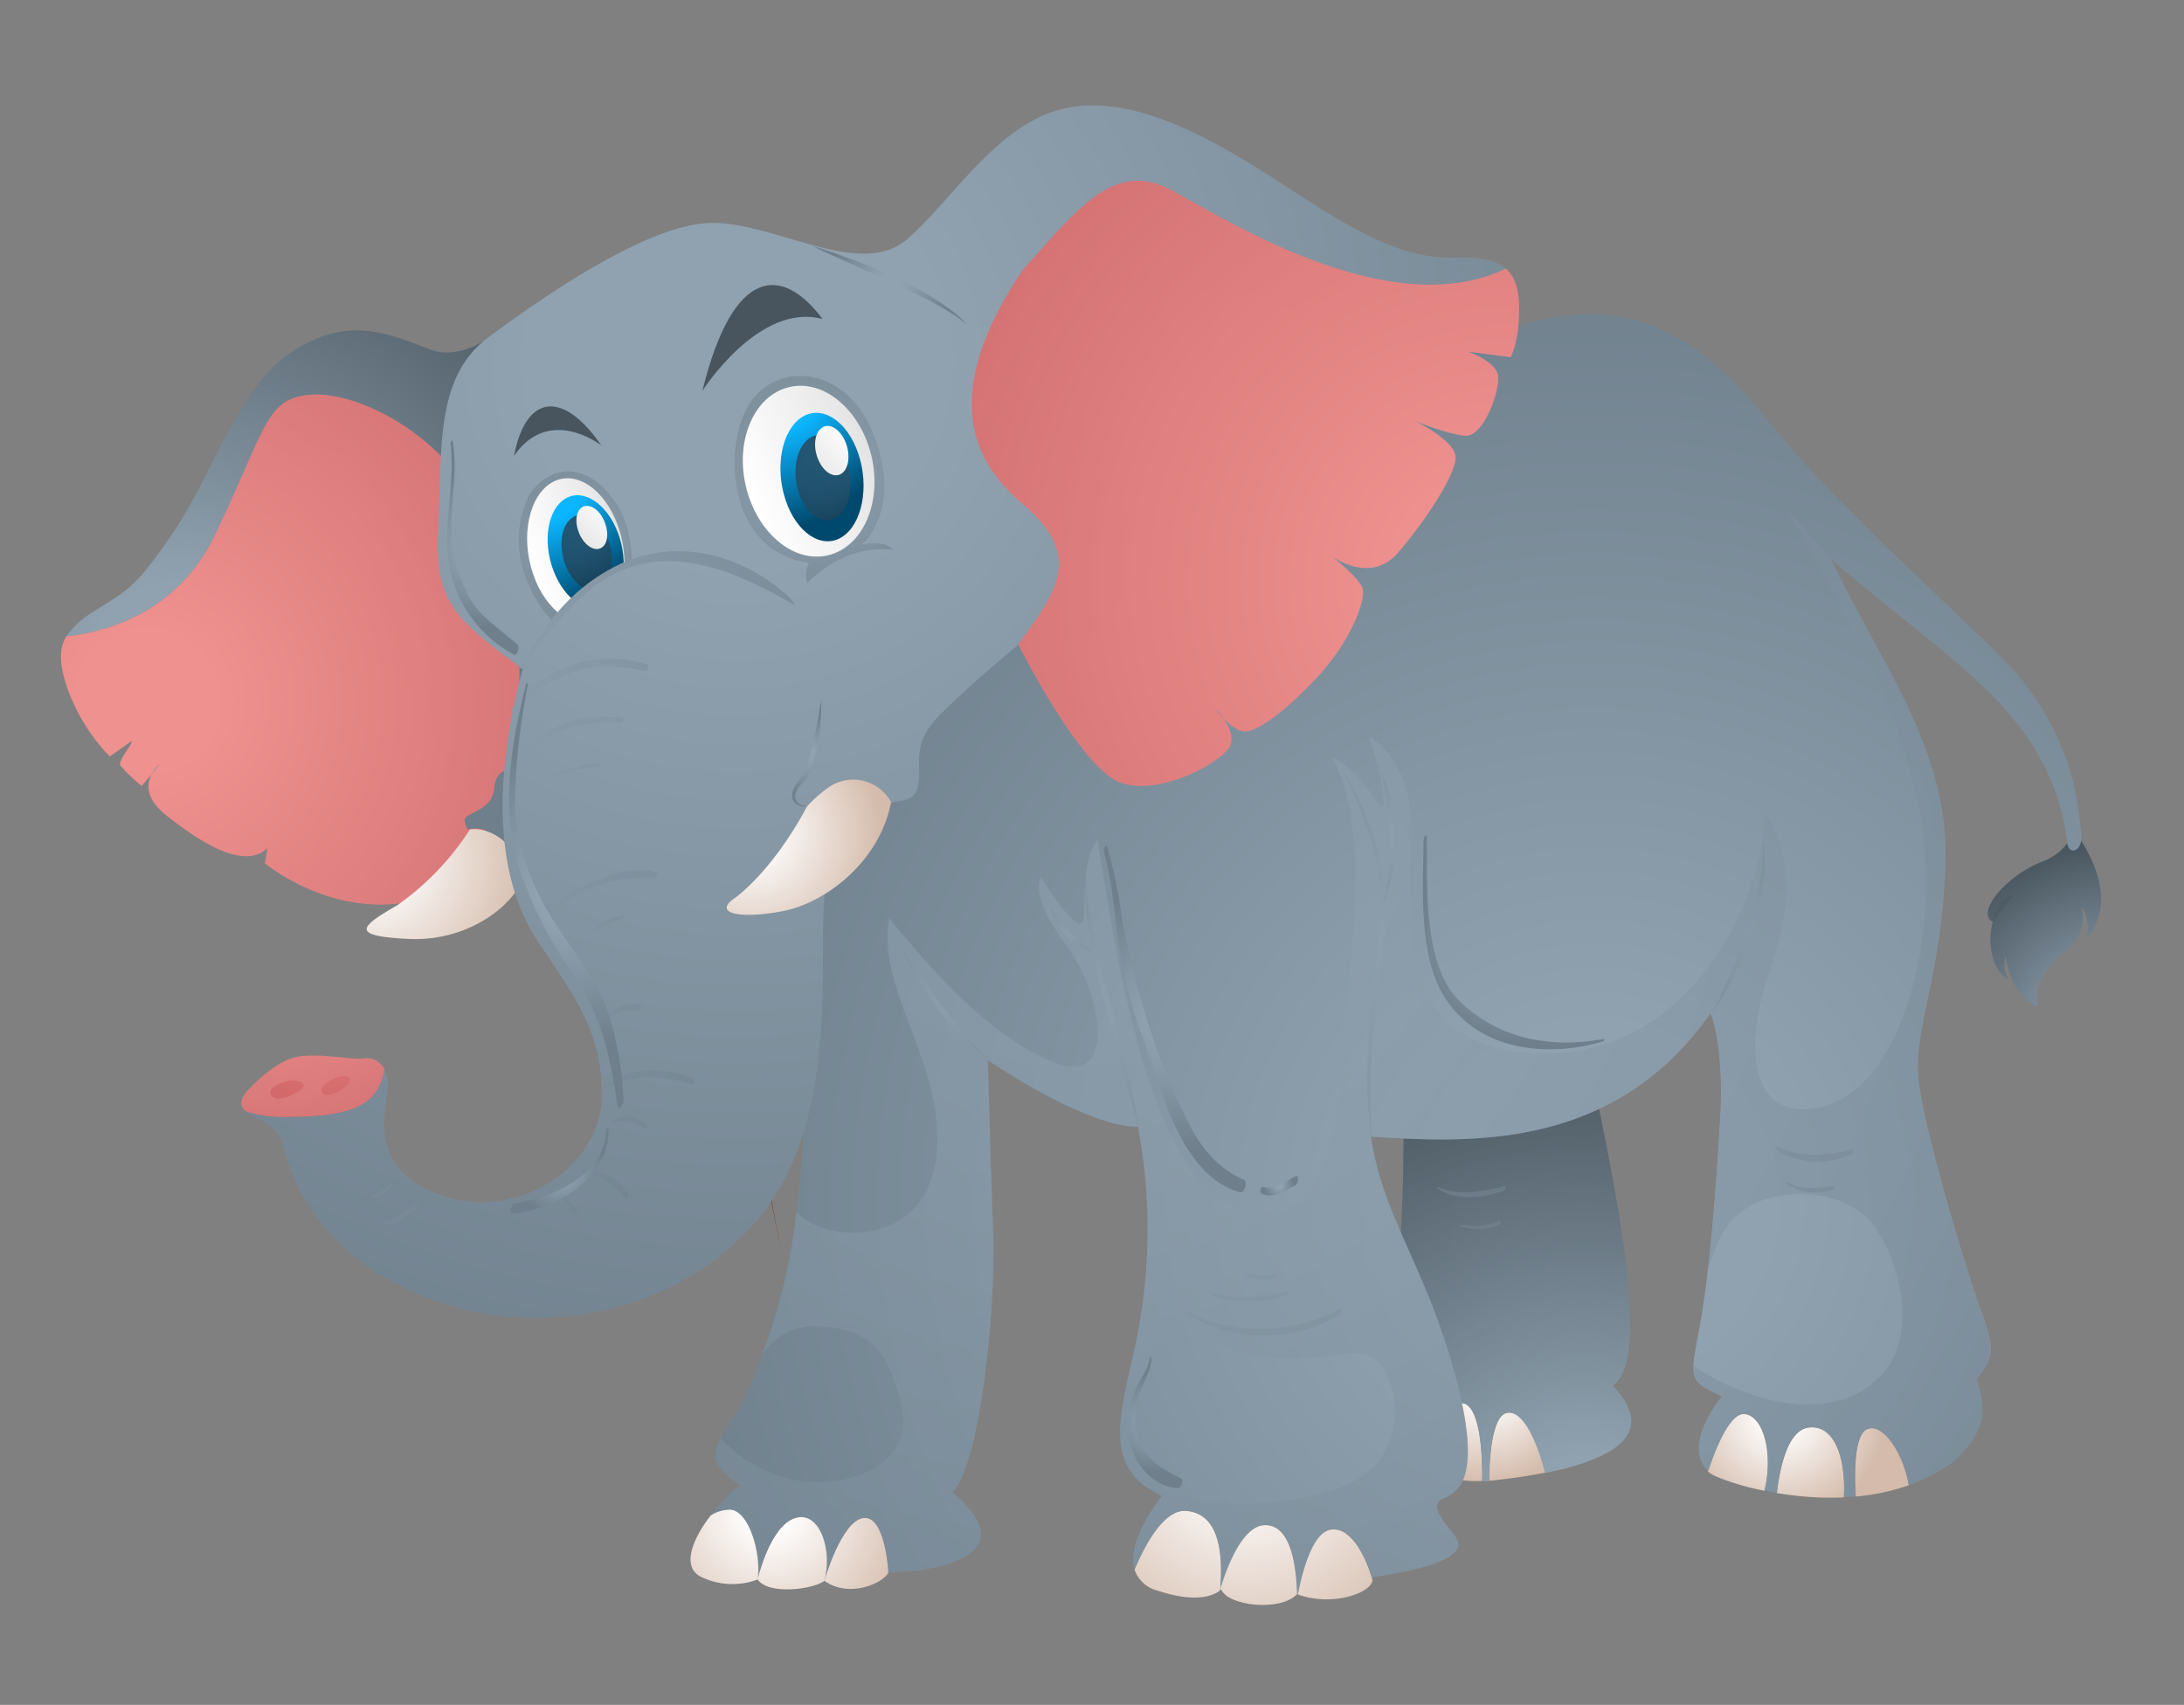 <svg xmlns="http://www.w3.org/2000/svg" xmlns:xlink="http://www.w3.org/1999/xlink" viewBox="0 0 331.41 258.75"><rect x="0" y="0" width="331.41" height="258.75" fill="#808080" stroke="none"/><defs><style>.cls-1{fill:none;}.cls-2{isolation:isolate;}.cls-3,.cls-4,.cls-84,.cls-87,.cls-88,.cls-89,.cls-90,.cls-91{mix-blend-mode:screen;}.cls-3{fill:url(#linear-gradient);}.cls-4{fill:url(#linear-gradient-2);}.cls-5{fill:url(#radial-gradient);}.cls-6{fill:url(#radial-gradient-2);}.cls-7{fill:url(#radial-gradient-3);}.cls-16,.cls-27,.cls-28,.cls-35,.cls-46,.cls-61,.cls-62,.cls-8,.cls-9{opacity:0.5;}.cls-16,.cls-27,.cls-28,.cls-31,.cls-35,.cls-37,.cls-46,.cls-61,.cls-62,.cls-66,.cls-8,.cls-9{mix-blend-mode:multiply;}.cls-8{fill:url(#radial-gradient-4);}.cls-10{fill:url(#radial-gradient-5);}.cls-11{fill:url(#radial-gradient-6);}.cls-12{fill:url(#radial-gradient-7);}.cls-13{fill:#90a2b0;}.cls-14{fill:url(#radial-gradient-8);}.cls-15{fill:url(#radial-gradient-9);}.cls-16{fill:url(#radial-gradient-10);}.cls-17{fill:url(#radial-gradient-11);}.cls-18{fill:url(#radial-gradient-12);}.cls-19{fill:url(#radial-gradient-13);}.cls-20{fill:url(#radial-gradient-14);}.cls-21{fill:url(#radial-gradient-15);}.cls-22{fill:url(#radial-gradient-16);}.cls-23{fill:url(#radial-gradient-18);}.cls-24{fill:url(#radial-gradient-19);}.cls-25{fill:url(#radial-gradient-20);}.cls-26{fill:url(#radial-gradient-21);}.cls-27{fill:url(#radial-gradient-22);}.cls-28{fill:url(#radial-gradient-23);}.cls-29{fill:url(#linear-gradient-3);}.cls-30{fill:url(#radial-gradient-24);}.cls-31{fill:url(#radial-gradient-25);}.cls-32{fill:url(#linear-gradient-4);}.cls-33{fill:#48555e;}.cls-34{fill:url(#radial-gradient-27);}.cls-35{fill:url(#radial-gradient-28);}.cls-36{fill:url(#radial-gradient-29);}.cls-38{fill:url(#radial-gradient-30);}.cls-39{fill:url(#radial-gradient-31);}.cls-40{fill:url(#radial-gradient-32);}.cls-41{fill:url(#radial-gradient-33);}.cls-42{fill:url(#radial-gradient-34);}.cls-43{fill:url(#radial-gradient-35);}.cls-44{fill:url(#radial-gradient-36);}.cls-45{fill:url(#radial-gradient-37);}.cls-46{fill:url(#radial-gradient-38);}.cls-47{fill:url(#radial-gradient-39);}.cls-48{fill:url(#radial-gradient-40);}.cls-49{fill:url(#radial-gradient-41);}.cls-50{fill:url(#radial-gradient-42);}.cls-51{fill:url(#radial-gradient-43);}.cls-52{fill:url(#radial-gradient-44);}.cls-53{fill:url(#radial-gradient-45);}.cls-54{fill:url(#radial-gradient-46);}.cls-55{fill:url(#radial-gradient-47);}.cls-56{fill:url(#radial-gradient-48);}.cls-57{fill:url(#radial-gradient-49);}.cls-58{fill:url(#radial-gradient-50);}.cls-59{fill:url(#radial-gradient-51);}.cls-60{fill:url(#radial-gradient-52);}.cls-61{fill:url(#radial-gradient-53);}.cls-62{fill:url(#radial-gradient-54);}.cls-63{clip-path:url(#clip-path);}.cls-64{fill:url(#linear-gradient-5);}.cls-65{fill:url(#radial-gradient-55);}.cls-66{fill:url(#radial-gradient-56);}.cls-67{fill:url(#linear-gradient-6);}.cls-68{fill:url(#radial-gradient-57);}.cls-69{fill:url(#radial-gradient-58);}.cls-70{fill:url(#radial-gradient-59);}.cls-71{fill:url(#radial-gradient-60);}.cls-72{fill:url(#radial-gradient-61);}.cls-73{fill:url(#radial-gradient-62);}.cls-74{fill:url(#radial-gradient-63);}.cls-75{fill:url(#radial-gradient-64);}.cls-76{fill:url(#radial-gradient-65);}.cls-77{fill:url(#radial-gradient-66);}.cls-78{fill:url(#radial-gradient-67);}.cls-79{fill:url(#radial-gradient-68);}.cls-80{fill:url(#radial-gradient-69);}.cls-81{fill:url(#radial-gradient-70);}.cls-82{fill:url(#radial-gradient-71);}.cls-83{fill:url(#radial-gradient-72);}.cls-85{fill:url(#radial-gradient-73);}.cls-86{fill:url(#radial-gradient-74);}.cls-87{fill:url(#radial-gradient-75);}.cls-88{fill:url(#radial-gradient-76);}.cls-89{fill:url(#radial-gradient-77);}.cls-90{fill:url(#radial-gradient-78);}.cls-91{fill:url(#radial-gradient-79);}</style><linearGradient id="linear-gradient" x1="3013.11" y1="35.07" x2="3076.53" y2="172.1" gradientTransform="matrix(-1, 0, 0, 1, 3172.2, 0)" gradientUnits="userSpaceOnUse"><stop offset="0" stop-color="#d1e096"/><stop offset="0.02" stop-color="#cbce87"/><stop offset="0.09" stop-color="#bfa467"/><stop offset="0.15" stop-color="#b4824c"/><stop offset="0.21" stop-color="#ac6838"/><stop offset="0.28" stop-color="#a75529"/><stop offset="0.35" stop-color="#a34a20"/><stop offset="0.42" stop-color="#a2461d"/><stop offset="0.51" stop-color="#92401a"/><stop offset="0.64" stop-color="#833a17"/><stop offset="0.79" stop-color="#7a3615"/><stop offset="1" stop-color="#773514"/></linearGradient><linearGradient id="linear-gradient-2" x1="3053.19" y1="191.82" x2="3053.32" y2="192.11" xlink:href="#linear-gradient"/><radialGradient id="radial-gradient" cx="225.53" cy="210.35" r="17.06" gradientUnits="userSpaceOnUse"><stop offset="0.11" stop-color="#fff"/><stop offset="0.88" stop-color="#d4bbab"/></radialGradient><radialGradient id="radial-gradient-2" cx="225.53" cy="210.36" r="17.06" xlink:href="#radial-gradient"/><radialGradient id="radial-gradient-3" cx="240.35" cy="234.93" r="76.02" gradientUnits="userSpaceOnUse"><stop offset="0.18" stop-color="#90a2b0"/><stop offset="1" stop-color="#4a5760"/></radialGradient><radialGradient id="radial-gradient-4" cx="240.35" cy="234.93" r="76.02" xlink:href="#radial-gradient-3"/><radialGradient id="radial-gradient-5" cx="168.88" cy="93.5" r="136.74" gradientUnits="userSpaceOnUse"><stop offset="0.18" stop-color="#90a2b0"/><stop offset="1" stop-color="#6f7f8c"/></radialGradient><radialGradient id="radial-gradient-6" cx="168.9" cy="93.56" r="136.66" xlink:href="#radial-gradient-5"/><radialGradient id="radial-gradient-7" cx="320.85" cy="157.5" r="29.32" xlink:href="#radial-gradient-3"/><radialGradient id="radial-gradient-8" cx="27.15" cy="102.84" r="80.19" xlink:href="#radial-gradient-3"/><radialGradient id="radial-gradient-9" cx="22.39" cy="106.4" r="86.35" gradientUnits="userSpaceOnUse"><stop offset="0.12" stop-color="#ee918f"/><stop offset="0.86" stop-color="#d16e70"/></radialGradient><radialGradient id="radial-gradient-10" cx="22.39" cy="106.4" r="86.36" xlink:href="#radial-gradient-9"/><radialGradient id="radial-gradient-11" cx="50.42" cy="121.3" r="15.31" xlink:href="#radial-gradient-5"/><radialGradient id="radial-gradient-12" cx="56.13" cy="130.41" r="28.09" xlink:href="#radial-gradient"/><radialGradient id="radial-gradient-13" cx="270.09" cy="214.81" r="18.28" xlink:href="#radial-gradient"/><radialGradient id="radial-gradient-14" cx="270.09" cy="214.81" r="18.29" xlink:href="#radial-gradient"/><radialGradient id="radial-gradient-15" cx="270.09" cy="214.81" r="18.28" xlink:href="#radial-gradient"/><radialGradient id="radial-gradient-16" cx="241.85" cy="182.52" r="147.08" xlink:href="#radial-gradient-5"/><radialGradient id="radial-gradient-18" cx="241.85" cy="182.52" r="147.06" xlink:href="#radial-gradient-5"/><radialGradient id="radial-gradient-19" cx="42.66" cy="138.49" r="46.69" xlink:href="#radial-gradient-9"/><radialGradient id="radial-gradient-20" cx="111.86" cy="54.62" r="170.84" xlink:href="#radial-gradient-5"/><radialGradient id="radial-gradient-21" cx="133.53" cy="108.02" r="94.97" gradientUnits="userSpaceOnUse"><stop offset="0.26" stop-color="#0bb6ff"/><stop offset="1" stop-color="#00496e"/></radialGradient><radialGradient id="radial-gradient-22" cx="123.46" cy="72.81" r="13.98" xlink:href="#radial-gradient-5"/><radialGradient id="radial-gradient-23" cx="87.29" cy="82.94" r="10.09" xlink:href="#radial-gradient-5"/><linearGradient id="linear-gradient-3" x1="23.02" y1="-102.62" x2="39.49" y2="-102.62" gradientTransform="matrix(1.12, -0.43, 0.43, 1.13, 131.95, 200.45)" gradientUnits="userSpaceOnUse"><stop offset="0" stop-color="#fff"/><stop offset="0.78" stop-color="#eaeaea"/><stop offset="1" stop-color="#e3e3e3"/></linearGradient><radialGradient id="radial-gradient-24" cx="-129.43" cy="-292.87" r="21.9" gradientTransform="matrix(0.87, -0.53, 0.26, 0.84, 309.02, 236.83)" xlink:href="#radial-gradient-21"/><radialGradient id="radial-gradient-25" cx="86.85" cy="-190.02" r="17.67" gradientTransform="matrix(0.81, -0.68, 0.42, 0.72, 135.76, 262.16)" gradientUnits="userSpaceOnUse"><stop offset="0.27" stop-color="#225673"/><stop offset="0.47" stop-color="#20526f"/><stop offset="0.69" stop-color="#1a4862"/><stop offset="0.92" stop-color="#11364c"/><stop offset="1" stop-color="#0c2e42"/></radialGradient><linearGradient id="linear-gradient-4" x1="-160.05" y1="-256.48" x2="-169.42" y2="-255.74" gradientTransform="matrix(0.8, -0.61, 0.61, 0.8, 412.84, 172.06)" xlink:href="#linear-gradient-3"/><radialGradient id="radial-gradient-27" cx="227.54" cy="88.14" r="114.34" xlink:href="#radial-gradient-9"/><radialGradient id="radial-gradient-28" cx="227.54" cy="88.14" r="114.34" xlink:href="#radial-gradient-9"/><radialGradient id="radial-gradient-29" cx="113.73" cy="126.51" r="23.01" xlink:href="#radial-gradient"/><radialGradient id="radial-gradient-30" cx="122.5" cy="114.5" r="6.17" xlink:href="#radial-gradient-5"/><radialGradient id="radial-gradient-31" cx="135.08" cy="43.27" r="9.55" xlink:href="#radial-gradient-5"/><radialGradient id="radial-gradient-32" cx="168.8" cy="152.03" r="14.24" xlink:href="#radial-gradient-5"/><radialGradient id="radial-gradient-33" cx="162.56" cy="141.19" r="3.59" xlink:href="#radial-gradient-5"/><radialGradient id="radial-gradient-34" cx="143.39" cy="152.24" r="8.2" xlink:href="#radial-gradient-5"/><radialGradient id="radial-gradient-35" cx="206.61" cy="144.67" r="20.44" xlink:href="#radial-gradient-5"/><radialGradient id="radial-gradient-36" cx="210.43" cy="127" r="7.27" xlink:href="#radial-gradient-5"/><radialGradient id="radial-gradient-37" cx="263.71" cy="140.76" r="9.96" xlink:href="#radial-gradient-5"/><radialGradient id="radial-gradient-38" cx="304.58" cy="121.75" r="9.35" xlink:href="#radial-gradient-3"/><radialGradient id="radial-gradient-39" cx="116.7" cy="228.99" r="26.89" xlink:href="#radial-gradient"/><radialGradient id="radial-gradient-40" cx="116.7" cy="228.99" r="26.89" xlink:href="#radial-gradient"/><radialGradient id="radial-gradient-41" cx="116.7" cy="228.99" r="26.89" xlink:href="#radial-gradient"/><radialGradient id="radial-gradient-42" cx="188.71" cy="220.15" r="38.85" xlink:href="#radial-gradient"/><radialGradient id="radial-gradient-43" cx="188.71" cy="220.15" r="38.85" xlink:href="#radial-gradient"/><radialGradient id="radial-gradient-44" cx="188.71" cy="220.16" r="38.85" xlink:href="#radial-gradient"/><radialGradient id="radial-gradient-45" cx="168.88" cy="93.48" r="136.78" xlink:href="#radial-gradient-5"/><radialGradient id="radial-gradient-46" cx="168.89" cy="93.35" r="136.92" xlink:href="#radial-gradient-5"/><radialGradient id="radial-gradient-47" cx="168.88" cy="93.64" r="136.59" xlink:href="#radial-gradient-5"/><radialGradient id="radial-gradient-48" cx="168.89" cy="93.4" r="136.89" xlink:href="#radial-gradient-5"/><radialGradient id="radial-gradient-49" cx="168.88" cy="93.59" r="136.65" xlink:href="#radial-gradient-5"/><radialGradient id="radial-gradient-50" cx="168.88" cy="93.68" r="136.55" xlink:href="#radial-gradient-5"/><radialGradient id="radial-gradient-51" cx="168.86" cy="93.6" r="136.64" xlink:href="#radial-gradient-5"/><radialGradient id="radial-gradient-52" cx="168.86" cy="93.54" r="136.67" xlink:href="#radial-gradient-5"/><radialGradient id="radial-gradient-53" cx="58.39" cy="144.92" r="29.75" gradientUnits="userSpaceOnUse"><stop offset="0.12" stop-color="#ec807e"/><stop offset="0.86" stop-color="#ca585b"/></radialGradient><radialGradient id="radial-gradient-54" cx="58.39" cy="144.93" r="29.73" xlink:href="#radial-gradient-53"/><clipPath id="clip-path"><path class="cls-1" d="M84.23,94.19s4.31-7.11,11.63-8.83C94.14,72,87.78,69,82.73,71.25S75.72,86.65,84.23,94.19Z"/></clipPath><linearGradient id="linear-gradient-5" x1="-2.71" y1="-112.22" x2="9.38" y2="-112.22" gradientTransform="matrix(1.13, -0.42, 0.43, 1.32, 132.21, 233.44)" xlink:href="#linear-gradient-3"/><radialGradient id="radial-gradient-55" cx="-173.44" cy="-303.3" r="19.51" gradientTransform="matrix(0.81, -0.62, 0.34, 0.81, 328.21, 211.86)" xlink:href="#radial-gradient-21"/><radialGradient id="radial-gradient-56" cx="45.02" cy="-209.9" r="15.73" gradientTransform="matrix(0.73, -0.76, 0.49, 0.68, 158.71, 253.88)" xlink:href="#radial-gradient-25"/><linearGradient id="linear-gradient-6" x1="-202.22" y1="-271.59" x2="-210.57" y2="-270.93" gradientTransform="translate(426.02 138.1) rotate(-42.86)" xlink:href="#linear-gradient-3"/><radialGradient id="radial-gradient-57" cx="33.44" cy="89.43" r="131.18" xlink:href="#radial-gradient-5"/><radialGradient id="radial-gradient-58" cx="33.43" cy="89.43" r="131.19" xlink:href="#radial-gradient-5"/><radialGradient id="radial-gradient-59" cx="33.44" cy="89.42" r="131.17" xlink:href="#radial-gradient-5"/><radialGradient id="radial-gradient-60" cx="33.43" cy="89.43" r="131.18" xlink:href="#radial-gradient-5"/><radialGradient id="radial-gradient-61" cx="33.44" cy="89.42" r="131.18" xlink:href="#radial-gradient-5"/><radialGradient id="radial-gradient-62" cx="33.45" cy="89.45" r="131.14" xlink:href="#radial-gradient-5"/><radialGradient id="radial-gradient-63" cx="33.44" cy="89.43" r="131.17" xlink:href="#radial-gradient-5"/><radialGradient id="radial-gradient-64" cx="33.43" cy="89.5" r="131.12" xlink:href="#radial-gradient-5"/><radialGradient id="radial-gradient-65" cx="33.42" cy="89.46" r="131.15" xlink:href="#radial-gradient-5"/><radialGradient id="radial-gradient-66" cx="33.43" cy="89.47" r="131.14" xlink:href="#radial-gradient-5"/><radialGradient id="radial-gradient-67" cx="33.45" cy="89.45" r="131.14" xlink:href="#radial-gradient-5"/><radialGradient id="radial-gradient-68" cx="33.42" cy="89.44" r="131.17" xlink:href="#radial-gradient-5"/><radialGradient id="radial-gradient-69" cx="33.44" cy="89.49" r="131.1" xlink:href="#radial-gradient-5"/><radialGradient id="radial-gradient-70" cx="33.45" cy="89.46" r="131.14" xlink:href="#radial-gradient-5"/><radialGradient id="radial-gradient-71" cx="33.44" cy="89.51" r="131.06" xlink:href="#radial-gradient-5"/><radialGradient id="radial-gradient-72" cx="163.01" cy="120.18" r="194.49" xlink:href="#radial-gradient-5"/><radialGradient id="radial-gradient-73" cx="85.94" cy="135.91" r="23.62" xlink:href="#radial-gradient-5"/><radialGradient id="radial-gradient-74" cx="84.92" cy="177.64" r="6.98" xlink:href="#radial-gradient-5"/><radialGradient id="radial-gradient-75" cx="73.25" cy="83.11" r="12.13" xlink:href="#radial-gradient-5"/><radialGradient id="radial-gradient-76" cx="178.26" cy="154.66" r="20.1" xlink:href="#radial-gradient-5"/><radialGradient id="radial-gradient-77" cx="175.33" cy="215.87" r="7.6" xlink:href="#radial-gradient-5"/><radialGradient id="radial-gradient-78" cx="194.09" cy="179.94" r="2.27" xlink:href="#radial-gradient-5"/><radialGradient id="radial-gradient-79" cx="229.72" cy="143.02" r="15.06" xlink:href="#radial-gradient-5"/></defs><title>Монтажная область 63</title><g class="cls-2"><g id="Layer_1" data-name="Layer 1"><path class="cls-3" d="M107.48,100.83C108.57,69.65,120.88,48,120.88,48v1.1S110.75,66.64,109.94,106c-.78,37.43,8.07,81.52,9,85.81C117.88,186.94,106.43,130.64,107.48,100.83Z"/><path class="cls-4" d="M118.89,191.84c0,.18.06.3.06.34A2.92,2.92,0,0,0,118.89,191.84Z"/><path class="cls-5" d="M228.71,214.38c-2.43.47-2.72,7.57-2.74,10.34h.31c2.74-.3,5.57-.69,8.23-1.22C233.5,219.52,231.37,213.87,228.71,214.38Z"/><path class="cls-6" d="M221.67,212.92c-2.85.07-3.84,7.09-4.17,10.62a17.82,17.82,0,0,0,7.42,1.22C225,221.57,224.79,212.84,221.67,212.92Z"/><path class="cls-7" d="M244.73,210.31c4.34-3.07,3.22-16.63-2.38-43.47,0,0-15.52,5.59-29.35,4.33a261.09,261.09,0,0,1-1.26,27c-1.33,10.32-2.74,21.7,5.77,25.39.32-3.53,1.31-10.55,4.17-10.62,3.11-.08,3.29,8.65,3.26,11.84l1,0c0-2.77.31-9.87,2.74-10.34,2.66-.51,4.79,5.14,5.8,9.11C244.32,221.55,251.87,217.79,244.73,210.31Z"/><path class="cls-8" d="M234.84,216.33c-1.89-2.83-3.42-5.89-5.39-8.67-2.6-3.66-5.61-7.1-7.31-11.31-1.57-3.9-1.87-8-1.95-12.13-.05-2.62.16-5.85,3-6.85,3.77-1.31,7.87-1.33,11.69-2.56a64.81,64.81,0,0,0,8.35-3.45c-.29-1.47-.6-3-.92-4.53,0,0-15.52,5.59-29.35,4.33a261.09,261.09,0,0,1-1.26,27c-1.33,10.32-2.74,21.7,5.77,25.39.32-3.53,1.31-10.55,4.17-10.62,3.11-.08,3.29,8.65,3.26,11.84l1,0c0-2.77.31-9.87,2.74-10.34,2.66-.51,4.79,5.14,5.8,9.11a44.23,44.23,0,0,0,6.48-1.74A13.61,13.61,0,0,1,234.84,216.33Z"/><g class="cls-9"><path class="cls-10" d="M228.31,180c-2.87.82-7.38,1.59-10.11.14-.06,0-.13.16-.08.19,2.62,2,7.15,1.44,10,.43C228.41,180.7,228.6,179.93,228.31,180Z"/><path class="cls-11" d="M227.54,185.3a10.26,10.26,0,0,1-5.84.57c-.09,0-.16.22-.08.24a8.26,8.26,0,0,0,5.9-.27C227.7,185.77,227.82,185.19,227.54,185.3Z"/></g><path class="cls-12" d="M314.34,126.52s-.49,2.86-4.83,4.4c-5.17,2.17-9.71,7.55-7.13,9-1.12,4.33.63,8,2.45,8.74a4.21,4.21,0,0,1-.49-3.5s.7,6,4.89,7.62c-.56-4.33,2-6.71,4.05-8.31a6.33,6.33,0,0,0,2.52-7,6,6,0,0,1,.84,4.83s5.59-4.83-1.12-15.17C314.48,125.54,314.34,126.52,314.34,126.52Z"/><path class="cls-13" d="M23,117.51l1.29-1.58A5.09,5.09,0,0,0,23,117.51Z"/><path class="cls-14" d="M74.23,53.05c-.3-1.33-.7-1.36-.7-1.36s-4.33,2.9-8.21,1.37c-7-2.74-12.7-5-20.91.25S32.34,71.87,26.36,80.7s-7.09,8.84-12.07,12.07a13,13,0,0,0-4.22,3.81c5.3-.57,16.67-3.12,22.61-15.43,7.83-16.21,7.55-20.68,14.54-21.24S70.77,68,76.43,86.48c5.09,16.6,2.53,34.31-8,48.31,5.47-2.2,10.77-6,12.77-13.72C84.12,109.74,74.23,53.05,74.23,53.05Z"/><path class="cls-15" d="M76.19,84.81c-5.66-18.45-22-25.47-29-24.9s-6.71,5-14.54,21.24C26.74,93.47,15.37,96,10.07,96.58c-1.15,1.91-1.07,4.17.11,7.77a28.84,28.84,0,0,0,6.48,10.46L20,112.44c.13.5-2.12,3-1.74,3.73a23.69,23.69,0,0,0,3.24,3.11L23,117.51a5.09,5.09,0,0,1,1.29-1.58L23,117.51c-.75,1.44-1,3.74,2.41,6.38,5.72,4.48,11.7,8,15.18,4.85L40.18,131s9,7.62,20.74,6.08a52.88,52.88,0,0,0,7.5-2.28C79,120.79,81.29,101.42,76.19,84.81Z"/><path class="cls-16" d="M76.19,84.81c-5.66-18.45-22-25.47-29-24.9s-6.71,5-14.54,21.24l-.35.69.58-.64c2.09-2.33,4.11-4.73,6.31-7,1.88-1.91,3.91-4,6.42-5.1,4.87-2,9.19.4,11,5.18,1.94,5.21-.52,10.86-.42,16.21a21.26,21.26,0,0,0,4.26,11.83c2.64,3.82,6,7.6,6,12.52,0,7.48-4.72,15.33-11.07,19.16a27.2,27.2,0,0,1-4.72,2.23,25.49,25.49,0,0,0,10.23.79,52.88,52.88,0,0,0,7.5-2.28C79,120.79,81.29,101.42,76.19,84.81Z"/><path class="cls-17" d="M76.51,117s-1.32.36-1.5,2.56-1.68,3-3,3.71-2,.62-1.06,2.65c2-.71,7,.44,8.39,7.42C81.9,128.55,80.05,115.47,76.51,117Z"/><path class="cls-18" d="M71.3,125.9a41.5,41.5,0,0,1-11,11.48c-5.65,3.27-7.33,4.68,1.68,5.12s15.81-5,17.4-9.19C78.11,126.87,73.51,125.54,71.3,125.9Z"/><path class="cls-19" d="M274.29,216.7c-3.31.55-4.38,7.16-4.68,9.89a48.41,48.41,0,0,0,10.18.67C280.14,221.08,278.22,216,274.29,216.7Z"/><path class="cls-20" d="M264.71,214.61c-2.4-.2-4.7,6-5.56,8.68a4.7,4.7,0,0,0,1.1.73,38.34,38.34,0,0,0,7.5,2.23C269.13,220.4,267.51,214.85,264.71,214.61Z"/><path class="cls-21" d="M283.43,216.87c-2.19.73-2.06,7.21-1.87,10.26a33,33,0,0,0,8.07-1.71C289,221.16,286,216,283.43,216.87Z"/><path class="cls-22" d="M315.8,126.33c-.45-3-.62-15.54-12.93-27.42s-25-23.48-32.85-33S250.6,41.6,228.51,50.27c-21.25,10.06-91.27,37.46-91.27,37.46s-25.44,17.89-15.8,68.77c0,0,3.88,29.84-9.15,57.14-5.17,7.65-5,8.06,0,11.79A26,26,0,0,0,107.8,230a5.44,5.44,0,0,1,3-.89c2.86.2,4.72,6.72,4.13,10.59,0,0,1.87-8.13,5.72-9.31s5.7,5.17,4.42,9.52c0,0,2.56-9,5.91-9.52s3.81,8.28,3.81,8.28c9.3-.21,20.27-3.31,9.72-12.2,4.14-3.93,6.62-27.51,6.2-39.3s-.82-26.27-.82-26.27S164.61,171,172.68,171a83.91,83.91,0,0,1-1,35.78c-2.07,9.31-3.86,16.36,4.63,20.24-2.63,3.5-5.09,8-4.14,11.17,1.26-3,4.27-9.21,7.84-8.91,4.41.37,5.74,4.94,5.17,11.86,1.1-3.59,3.44-9.64,6.8-9.7,4.17-.07,4.77,6.89,4.91,10.48l.07,0c.67-3.44,2.18-9.17,4.84-9.79,3-.69,5.42,3.76,6.52,7.63a1.13,1.13,0,0,0,0-.4c9-1.36,14.68-3.25,12.47-6.19s-4-4.82-1.57-5.87,5.79-3.63,1.31-19.6-10.82-23.32-12.5-35.2c15.37,1,37,2,51.53-18.73,0,0,2.15,4.75,1.45,16.36s-1.68,23.9-3.22,31.87c-1.39,7.41-1.54,7.55,3.5,9.92-4.14,5.36-4.25,9.34-2.08,11.3.86-2.65,3.16-8.88,5.56-8.68,2.8.24,4.42,5.8,3,11.63.6.12,1.22.24,1.86.35.3-2.73,1.37-9.34,4.68-9.89,3.93-.65,5.86,4.38,5.49,10.56.59,0,1.18-.07,1.78-.12-.19-3.05-.32-9.53,1.87-10.26,2.56-.85,5.52,4.29,6.2,8.56a26.07,26.07,0,0,0,6.53-3.37c5.17-4.61,5.32-7.69,3.78-12.72,2.66-3.21,2.8-4.47.7-10.2s-8.94-28.12-9.58-35.71,3.85-16.43,4.13-33.2-10.07-29.91-17.33-45.29c17.61,15.38,33.27,23.2,35.78,42.77C313.76,130.08,316.25,129.28,315.8,126.33Z"/><path class="cls-22" d="M315.8,126.33c-.45-3-.62-15.54-12.93-27.42s-25-23.48-32.85-33S250.6,41.6,228.51,50.27c-21.25,10.06-91.27,37.46-91.27,37.46s-25.44,17.89-15.8,68.77c0,0,3.88,29.84-9.15,57.14-5.17,7.65-5,8.06,0,11.79A26,26,0,0,0,107.8,230a5.44,5.44,0,0,1,3-.89c2.86.2,4.72,6.72,4.13,10.59,0,0,1.87-8.13,5.72-9.31s5.7,5.17,4.42,9.52c0,0,2.56-9,5.91-9.52s3.81,8.28,3.81,8.28c9.3-.21,20.27-3.31,9.72-12.2,4.14-3.93,6.62-27.51,6.2-39.3s-.82-26.27-.82-26.27S164.61,171,172.68,171a83.91,83.91,0,0,1-1,35.78c-2.07,9.31-3.86,16.36,4.63,20.24-2.63,3.5-5.09,8-4.14,11.17,1.26-3,4.27-9.21,7.84-8.91,4.41.37,5.74,4.94,5.17,11.86,1.1-3.59,3.44-9.64,6.8-9.7,4.17-.07,4.77,6.89,4.91,10.48l.07,0c.67-3.44,2.18-9.17,4.84-9.79,3-.69,5.42,3.76,6.52,7.63a1.13,1.13,0,0,0,0-.4c9-1.36,14.68-3.25,12.47-6.19s-4-4.82-1.57-5.87,5.79-3.63,1.31-19.6-10.82-23.32-12.5-35.2c15.37,1,37,2,51.53-18.73,0,0,2.15,4.75,1.45,16.36s-1.68,23.9-3.22,31.87c-1.39,7.41-1.54,7.55,3.5,9.92-4.14,5.36-4.25,9.34-2.08,11.3.86-2.65,3.16-8.88,5.56-8.68,2.8.24,4.42,5.8,3,11.63.6.12,1.22.24,1.86.35.3-2.73,1.37-9.34,4.68-9.89,3.93-.65,5.86,4.38,5.49,10.56.59,0,1.18-.07,1.78-.12-.19-3.05-.32-9.53,1.87-10.26,2.56-.85,5.52,4.29,6.2,8.56a26.07,26.07,0,0,0,6.53-3.37c5.17-4.61,5.32-7.69,3.78-12.72,2.66-3.21,2.8-4.47.7-10.2s-8.94-28.12-9.58-35.71,3.85-16.43,4.13-33.2-10.07-29.91-17.33-45.29c17.61,15.38,33.27,23.2,35.78,42.77C313.76,130.08,316.25,129.28,315.8,126.33Z"/><g class="cls-9"><path class="cls-23" d="M131.21,136.07c5.61-4.21,5.61-10.86,7.36-11.56,8.06-3.51,5.6-13.32,12.27-16.47s9.11,4.55,16.12,12.26,15.77,1.4,28.39-8.76c11.21-8.41,15.76-17.17,14.71-23.48,6-.35,15.77-15.77,21-29.43a21.36,21.36,0,0,1,8.7-11,35.73,35.73,0,0,0-11.26,2.58c-21.25,10.06-91.27,37.46-91.27,37.46s-25.44,17.89-15.8,68.77a115.31,115.31,0,0,1-.58,27.41c4.81-5.76,5.71-13.68,6.85-25.06C129.11,144.83,128.41,138.88,131.21,136.07Z"/></g><path class="cls-24" d="M57.28,165.33a8.18,8.18,0,0,0,1.06-3,2.88,2.88,0,0,0-3-1.71c-1.79.3-6-.75-9.85-.3s-8.21,5.52-8.21,5.52c-1,1.38-.76,2.17,0,2.8a17.3,17.3,0,0,0,6.31.87C52.58,169.54,55.84,167.85,57.28,165.33Z"/><path class="cls-25" d="M230.47,46c-.21-5.66-3.36-7.13-9.64-6.92s-12.37-2.1-23.27-9.23-23.2-15.07-34.39-13.69-18.45,14.11-25.57,20.19-20.13-2.72-29.77-2.51S82.23,45.16,74.06,51.24,67.13,68.44,66.51,80,69,93.81,79.3,101.56c-5.24,19.71-3.15,33.13,2.31,41.31s10,14,9.68,23.89-11.94,18.35-23.43,14.92S58.16,170,58.75,166a6,6,0,0,0-.41-3.66,8.18,8.18,0,0,1-1.06,3c-1.44,2.52-4.69,4.21-13.71,4.21a17.3,17.3,0,0,1-6.31-.87c1.25,1.05,4,1.64,5.14,3.77s2.31,15.1,19.5,23.27,39.2,4.61,52.21-9.64,10.27-37.53,10.9-48.85,8.6-15.1,10.69-15.51,3.77-.21,3.77-4.4c0-2.85-.42-5.45,3.57-9.23,4.61-4.61,11.53-10.27,11.53-10.27s9.44,18.87,15.52,21,15.3-3.14,16.56-5.45c.8-1.48-.28-3.38-1.17-4.56-.56-.61-.93-1.1-.93-1.1a11.46,11.46,0,0,1,.93,1.1c.9,1,2.31,2.25,3.47,2.25,1.89,0,6.08-2.94,11.12-8.39s7.34-11.74,6.71-13.42S202,84.37,202,84.37s5.87,4.4,10.07-.42,9-12.16,8.8-14.68-6.29-5.45-6.29-5.45,5,2.1,7.76,2.31,5.24-6.71,5-9-4.61-3.77-4.61-3.77l6.5.84S230.68,51.66,230.47,46Z"/><path class="cls-26" d="M185.17,109c-.57-.62-.94-1.11-1-1.13l.64-.55a12.58,12.58,0,0,1,1,1.14Z"/><path class="cls-27" d="M122.5,88.54s5.19-6,12.93-5.1c-.82-1.55-4.64-.82-4.64-.82s6.12-5,1.93-16.26-15.1-11.53-19.09-4.93-3.24,22.23,9.12,24A4.12,4.12,0,0,0,122.5,88.54Z"/><path class="cls-28" d="M83.9,94.35S75.35,86,80.21,75.29c2.88-4.59,8.36-5.49,12.68.27,3.24,4,3,9.8,3,9.8S90.19,86.79,83.9,94.35Z"/><path class="cls-29" d="M132.25,69.27c1.63,7-1.31,13.73-6.58,15s-10.87-3.48-12.5-10.52,1.31-13.74,6.58-15S130.61,62.23,132.25,69.27Z"/><path class="cls-30" d="M130.25,68.87c1.69,5,.59,10.65-2.45,12.61s-6.89-.53-8.58-5.55-.6-10.65,2.45-12.61S128.56,63.86,130.25,68.87Z"/><path class="cls-31" d="M128.57,70.16c1.11,3.33.39,7.08-1.63,8.37s-4.58-.35-5.7-3.67-.39-7.07,1.63-8.38S127.44,66.83,128.57,70.16Z"/><path class="cls-32" d="M128,66.48c1,1.78,1,4.1,0,5.14s-2.58.46-3.57-1.32-1-4.09,0-5.14S127,64.7,128,66.48Z"/><path class="cls-33" d="M106.58,59.33s8.56-13.51,18.23-10.92C118.85,40.42,111.3,40.09,106.58,59.33Z"/><path class="cls-33" d="M91.25,67.6S83.38,61.41,78,69.17C79.82,59.74,85.48,59.21,91.25,67.6Z"/><path class="cls-26" d="M185.17,109c-.57-.62-.94-1.11-1-1.13l.64-.55a12.58,12.58,0,0,1,1,1.14Z"/><path class="cls-34" d="M228.51,40.78C211.12,49.16,186.39,33.56,178,29c-8.72-4.77-13.9,2.07-22.82,12-11.2,16.8-9.34,27.59,0,35.48s5.19,13.28-.66,21.3c0,0,9.44,18.87,15.52,21s15.3-3.14,16.56-5.45c.8-1.48-.28-3.38-1.17-4.56-.56-.61-.93-1.1-.93-1.1a11.46,11.46,0,0,1,.93,1.1c.9,1,2.31,2.25,3.47,2.25,1.89,0,6.08-2.94,11.12-8.39s7.34-11.74,6.71-13.42S202,84.37,202,84.37s5.87,4.4,10.07-.42,9-12.16,8.8-14.68-6.29-5.45-6.29-5.45,5,2.1,7.76,2.31,5.24-6.71,5-9-4.61-3.77-4.61-3.77l6.5.84s1.47-2.51,1.26-8.18C230.38,43.54,229.73,41.87,228.51,40.78Z"/><path class="cls-35" d="M164.73,114.15a12.51,12.51,0,0,1-1.32-3.41,19.25,19.25,0,0,1,.18-8.58,19.92,19.92,0,0,1,5.06-9.57c1.84-2,4.06-4.21,4.58-7s-.82-5.4-2.39-7.57c-1.45-2-3.17-3.81-4.47-5.89a14.47,14.47,0,0,1-1.94-6.17c-1-9.06,4.57-16.18,12.52-19.93,4-1.87,8.31-2.94,12.66-1.69S198,48.18,202.23,50c6.84,2.88,14.9,2.34,21.84,0A31.62,31.62,0,0,0,230.49,47c0-.33,0-.68,0-1-.09-2.46-.74-4.14-2-5.22C211.12,49.16,186.39,33.56,178,29c-8.72-4.77-13.9,2.07-22.82,12-11.2,16.8-9.34,27.59,0,35.48s5.19,13.28-.66,21.3C154.57,97.79,159.63,107.92,164.73,114.15Z"/><path class="cls-36" d="M122.44,122.43s-4.45,8.82-10.8,13.77c-3.66,2.38.5,3.36,7.14,2.08s14.76-7.63,16.44-16.55a6.56,6.56,0,0,0-9.81-2A19,19,0,0,0,122.44,122.43Z"/><g class="cls-37"><path class="cls-38" d="M124.62,106.19a30.91,30.91,0,0,1-.09,3.1q-.11,1.55-.36,3.09c-.08.51-.18,1-.29,1.53s-.23,1-.38,1.52-.32,1-.5,1.5l-.33.73-.41.71,0,0,0,0a7.76,7.76,0,0,0-1,1.06,3.42,3.42,0,0,0-.37.6,2.63,2.63,0,0,0-.21.64,1.4,1.4,0,0,0,0,.33,1.1,1.1,0,0,0,.07.32,1.25,1.25,0,0,0,.38.55,1.74,1.74,0,0,0,.62.35,2.77,2.77,0,0,0,.73.15,2.58,2.58,0,0,1-.78,0,2.09,2.09,0,0,1-.75-.27,1.62,1.62,0,0,1-.58-.61,1.19,1.19,0,0,1-.15-.41,1.93,1.93,0,0,1,0-.43,2.64,2.64,0,0,1,.16-.83,4.78,4.78,0,0,1,.37-.74,6.16,6.16,0,0,1,.47-.66c.18-.2.36-.39.55-.58l-.06.07.34-.64.28-.68c.16-.48.33-1,.45-1.44.29-1,.51-2,.73-3s.42-2,.6-3Z"/><path class="cls-39" d="M123.29,37.35s.4.11,1.09.32,1.68.52,2.85.95,2.53.91,4,1.49,3,1.25,4.46,1.95,3,1.45,4.33,2.23c.69.37,1.33.76,1.93,1.15s1.17.75,1.67,1.11l.73.52.63.52a11.43,11.43,0,0,1,1,.87l.78.83-.89-.7a11,11,0,0,0-1.06-.74c-.41-.29-.9-.58-1.42-.89s-1.1-.66-1.73-1-1.28-.67-2-1-1.41-.69-2.13-1.06-1.47-.71-2.21-1.05c-1.48-.71-3-1.39-4.39-2l-3.85-1.74-2.73-1.23Z"/></g><g class="cls-9"><path class="cls-40" d="M164.78,132.46a16,16,0,0,0,.06,1.72c0,.54.08,1.2.19,2s.2,1.6.36,2.53.3,1.93.54,3,.42,2.16.71,3.29l.84,3.51,1,3.59c.16.61.33,1.22.48,1.82s.3,1.21.45,1.81l.86,3.51c.56,2.28,1,4.42,1.44,6.25.21.92.4,1.76.55,2.51s.24,1.41.33,2l.28,1.7s-.16-.61-.43-1.67c-.14-.53-.3-1.17-.48-1.91s-.45-1.57-.7-2.46c-.5-1.82-1.11-3.92-1.7-6.2l-.92-3.5c-.15-.6-.31-1.2-.47-1.8s-.34-1.2-.51-1.79c-.32-1.22-.64-2.43-1-3.62l-.8-3.55c-.28-1.15-.41-2.28-.6-3.35s-.3-2.08-.4-3c0-.47-.11-.92-.14-1.35s0-.84-.06-1.22c-.05-.76,0-1.43,0-2s0-1,.05-1.28S164.78,132.46,164.78,132.46Z"/><path class="cls-41" d="M159.46,137.63s.07.14.21.37.35.54.58.91c.11.19.28.37.42.58s.3.43.48.63.36.42.54.64a4.84,4.84,0,0,0,.6.63l.6.64.64.54c.21.17.41.36.6.53a6.51,6.51,0,0,0,.57.43,14.31,14.31,0,0,1,1.18.95,14.25,14.25,0,0,1-1.43-.53,4.13,4.13,0,0,1-.67-.33c-.22-.14-.46-.3-.69-.47s-.49-.33-.73-.52l-.66-.65a6.33,6.33,0,0,1-.62-.7c-.19-.24-.35-.5-.52-.73a4.19,4.19,0,0,1-.41-.73,5.7,5.7,0,0,1-.31-.68c-.08-.22-.14-.42-.2-.6a3.34,3.34,0,0,1-.11-.48A2.82,2.82,0,0,1,159.46,137.63Z"/><path class="cls-42" d="M136.54,143.36l2,2.93c.58.89,1.29,1.89,2,3,.37.54.77,1.09,1.17,1.66s.82,1.12,1.24,1.68c.83,1.13,1.71,2.22,2.53,3.24l1.22,1.44,1.14,1.25c.38.36.72.71,1,1s.58.54.81.75l.72.66-.82-.53c-.25-.18-.58-.37-.91-.65s-.73-.56-1.14-.91l-1.26-1.17c-.43-.43-.88-.89-1.34-1.38s-.9-1-1.34-1.55-.88-1.1-1.31-1.67c-.83-1.14-1.65-2.31-2.35-3.44s-1.31-2.21-1.83-3.13C137.08,144.67,136.54,143.36,136.54,143.36Z"/><path class="cls-43" d="M203.21,116.24s.54.74,1.35,2.12a45.15,45.15,0,0,1,2.91,6c.5,1.28,1,2.69,1.44,4.21.22.76.43,1.54.6,2.36.09.41.19.82.26,1.23s.12.85.19,1.27a33.84,33.84,0,0,1,.35,5.32c0,.91-.13,1.83-.18,2.75s-.21,1.81-.32,2.72c-.23,1.81-.45,3.62-.68,5.41s-.38,3.54-.58,5.24-.32,3.35-.41,4.91-.2,3-.2,4.41c0,.68,0,1.34,0,2s0,1.21,0,1.77c0,1.11,0,2.08.12,2.88.11,1.59.18,2.5.18,2.5l-.35-2.49c-.12-.79-.19-1.76-.27-2.87,0-.56-.1-1.15-.12-1.78s0-1.29,0-2c0-1.37,0-2.86.06-4.44s.17-3.23.29-4.94.31-3.48.52-5.27.42-3.6.62-5.42c.12-.9.23-1.81.35-2.71s.19-1.78.2-2.67a32.72,32.72,0,0,0-.28-5.21l-.17-1.25c-.08-.41-.16-.81-.23-1.22-.14-.8-.32-1.59-.52-2.34a41.26,41.26,0,0,0-1.29-4.2c-.46-1.28-.94-2.44-1.38-3.46s-.87-1.89-1.24-2.6-.66-1.26-.88-1.63Z"/><path class="cls-44" d="M209.51,116.92s.14.29.36.81a22.15,22.15,0,0,1,.76,2.21,26.55,26.55,0,0,1,.73,3.23c.08.6.2,1.22.23,1.86s.11,1.28.12,1.93,0,1.3,0,1.93-.1,1.26-.15,1.87a16.65,16.65,0,0,1-.26,1.73,12.72,12.72,0,0,1-.35,1.53c-.12.46-.24.9-.36,1.27s-.26.69-.35,1c-.2.53-.32.82-.32.82s0-.32.16-.87c.06-.27.12-.61.21-1s.11-.82.19-1.29.16-1,.2-1.52.13-1.11.16-1.7c.07-1.18.12-2.45.07-3.71s-.13-2.53-.25-3.71-.28-2.28-.46-3.22-.32-1.72-.45-2.27S209.51,116.92,209.51,116.92Z"/><path class="cls-45" d="M259.71,153.93l.54-1.08c.36-.68.81-1.68,1.37-2.86.27-.6.58-1.24.87-1.93s.6-1.42.91-2.18.6-1.55.92-2.35.57-1.63.86-2.46.53-1.66.76-2.48.46-1.64.62-2.44.37-1.56.47-2.3.25-1.44.31-2.09.1-1.25.16-1.78,0-1,0-1.38c0-.77,0-1.21,0-1.21s.05.43.14,1.2c0,.38.11.85.11,1.39s0,1.14,0,1.81-.11,1.38-.17,2.13-.22,1.55-.35,2.37-.36,1.65-.57,2.5-.49,1.68-.74,2.53-.58,1.67-.9,2.48-.65,1.6-1,2.35-.68,1.48-1,2.15-.7,1.3-1,1.88A40.08,40.08,0,0,1,259.71,153.93Z"/></g><path class="cls-46" d="M302.39,139.94a2.61,2.61,0,0,1,.1-.89,3,3,0,0,1,.12-.41,3.34,3.34,0,0,1,.18-.44,5,5,0,0,1,.56-.89l.35-.4a3,3,0,0,1,.39-.35,3.43,3.43,0,0,1,.76-.5,4.39,4.39,0,0,1,.84-.31,5.25,5.25,0,0,1-.54.69c-.18.17-.34.42-.54.65a9.19,9.19,0,0,0-.59.73c-.22.23-.38.52-.59.75l-.51.68C302.62,139.65,302.39,139.94,302.39,139.94Z"/><path class="cls-47" d="M120.68,230.39c-3.84,1.18-5.72,9.31-5.72,9.31,1.66,2.48,8.69,1.45,10.14.21C126.38,235.56,124.52,229.2,120.68,230.39Z"/><path class="cls-48" d="M110.84,229.11a5.44,5.44,0,0,0-3,.89c-2.78,3.62-4.44,7.76-1.52,9.29a10.92,10.92,0,0,0,8.69.41C115.56,235.83,113.69,229.3,110.84,229.11Z"/><path class="cls-49" d="M131,230.39c-3.35.49-5.91,9.52-5.91,9.52,3.72,2.69,8.89.41,9.72-1.24C134.83,238.67,134.36,229.9,131,230.39Z"/><path class="cls-1" d="M196.87,242.29c0-.1,0-.21.06-.31l-.07,0C196.86,242.07,196.86,242.18,196.87,242.29Z"/><path class="cls-50" d="M201.76,232.19c-2.66.61-4.16,6.34-4.84,9.79,5.19,1.9,11.14-.17,11.35-2.15C207.18,235.95,204.8,231.49,201.76,232.19Z"/><path class="cls-51" d="M180,229.31c-3.56-.3-6.58,5.88-7.84,8.91a4.93,4.93,0,0,0,3.51,3.19c6,2,8.6.64,9.43,0,0-.07,0-.15.06-.22C185.7,234.25,184.37,229.69,180,229.31Z"/><path class="cls-52" d="M191.94,231.47c-3.37.06-5.71,6.11-6.8,9.7,0,.06,0,.12,0,.17l.16-.14c.95,2.52,9,3.46,11.53.73h0C196.71,238.36,196.12,231.4,191.94,231.47Z"/><g class="cls-9"><path class="cls-53" d="M130.63,189.71c-1.44-1.66-5.24-1.14-6.88-.26-.07,0-.2.34-.07.36a26.53,26.53,0,0,0,3.11-.1,22.39,22.39,0,0,1,3.53.71C130.61,190.47,130.78,189.88,130.63,189.71Z"/><path class="cls-54" d="M129.68,196.12c-.89-.06-1.79.19-2.68.22a15.88,15.88,0,0,1-2.87-.42c-.16,0-.3.39-.15.43a14.63,14.63,0,0,0,2.81.76,8.27,8.27,0,0,0,2.76-.33C129.76,196.72,130,196.13,129.68,196.12Z"/><path class="cls-55" d="M131.54,200.75c-3.72.66-8.14-.88-11.31-2.77-.08,0-.19.21-.11.27,3,2.3,7.55,4.16,11.35,2.9C131.59,201.11,131.71,200.72,131.54,200.75Z"/></g><g class="cls-9"><path class="cls-56" d="M193.62,193.43a18.07,18.07,0,0,1-4.4-.1c-.12,0-.23.29-.11.34a7.18,7.18,0,0,0,4.4.32C193.7,194,193.87,193.43,193.62,193.43Z"/><path class="cls-57" d="M195.51,196c-3.64.92-8.22,1.34-11.85.16-.09,0-.15.18-.08.22,1.59,1,3.53,1,5.35,1a14.55,14.55,0,0,0,6.53-.9C195.59,196.43,195.71,195.91,195.51,196Z"/><path class="cls-58" d="M203.34,198.67c-6.82,3.74-16.21,4.14-23.15.4-.07,0-.14.16-.09.19,6.34,4.58,16.75,4.48,23.2.2C203.52,199.32,203.7,198.46,203.34,198.67Z"/></g><g class="cls-9"><path class="cls-59" d="M281.14,174.49c-3.74.89-7.85,1.32-11.43-.54-.18-.1-.4.48-.2.6a12.26,12.26,0,0,0,11.56.56C281.2,175,281.39,174.43,281.14,174.49Z"/><path class="cls-60" d="M278.34,179.92c-2.43.47-4.89.7-7.14-.52-.1,0-.21.25-.13.31a8.53,8.53,0,0,0,7.14.89C278.44,180.54,278.61,179.87,278.34,179.92Z"/></g><path class="cls-61" d="M44.23,164a5.94,5.94,0,0,0-2.9,1.1c-.82.86,0,2.53,3.14,1S45.37,163.87,44.23,164Z"/><path class="cls-62" d="M51.31,163.42s-2.73,1-2.48,2.2,2.44.31,3.53-.63S53.54,163,51.31,163.42Z"/><g class="cls-63"><path class="cls-64" d="M94.43,82.17c1.2,6-1,11.53-4.87,12.31S81.53,91,80.32,85s1-11.54,4.87-12.32S93.22,76.15,94.43,82.17Z"/><path class="cls-65" d="M93.46,80.12c1.93,4.3,1.45,9.39-1.08,11.39s-6.15.13-8.09-4.17-1.45-9.39,1.08-11.38S91.53,75.83,93.46,80.12Z"/><path class="cls-66" d="M92.08,81.41c1.28,2.85,1,6.23-.71,7.56s-4.08.09-5.37-2.76-1-6.24.72-7.56S90.79,78.56,92.08,81.41Z"/><path class="cls-67" d="M91.22,78.2c1,1.5,1.24,3.54.46,4.56s-2.25.63-3.28-.87-1.24-3.54-.46-4.55S90.19,76.7,91.22,78.2Z"/></g><g class="cls-37"><path class="cls-68" d="M119.89,90.78c-6.26-6-17-10-27-4.57C86.19,89.82,82.55,95,79,101.23c-.07.12,0,.42.13.21a53.87,53.87,0,0,1,5.41-6.91c2.51-2.91,4.86-5.37,8.26-7.21,9.75-5.29,20.54.37,27.71,4.48C120.88,92,120.13,91,119.89,90.78Z"/><path class="cls-69" d="M98.23,100.86a18.29,18.29,0,0,0-20.45,6.58c-.15.22-.12.86.19.46,2.06-2.61,4.92-4.14,7.9-5.45,4.24-1.84,7.64-1.44,12-.61C98.26,101.92,98.59,101,98.23,100.86Z"/><path class="cls-70" d="M94.5,109a17.68,17.68,0,0,0-15.87,5.51c-.13.14-.21.76.07.51,4.66-4.23,9.44-5.57,15.63-5.39C94.53,109.65,94.71,109,94.5,109Z"/><path class="cls-71" d="M91.09,115.77c-3.72.48-7.63,1.39-10.45,4-.06.06-.09.32,0,.22,2.79-2.47,6.72-3.29,10.31-3.72C91.18,116.27,91.3,115.74,91.09,115.77Z"/><path class="cls-72" d="M99.64,132.48c-2.69-1.1-6.71.09-9.28,1.17A17.53,17.53,0,0,0,83,139c-.08.09-.08.48.08.31,4.15-4.64,10.36-6.29,16.37-6.13C99.67,133.14,99.85,132.57,99.64,132.48Z"/><path class="cls-73" d="M94.55,138.92a6.59,6.59,0,0,0-4.39,2.29c0,.06-.07.29.05.19a10.64,10.64,0,0,1,4.23-1.92C94.62,139.43,94.79,138.89,94.55,138.92Z"/><path class="cls-74" d="M97.23,152.6c-2.06-.66-4,.42-5.48,1.75-.07.06-.14.43,0,.33a8.41,8.41,0,0,1,2.5-1.1c.91-.22,1.86-.15,2.78-.31C97.25,153.24,97.47,152.68,97.23,152.6Z"/><path class="cls-75" d="M105.24,163.71c-4.46-1.85-9.76-1.88-13.71,1.25-.12.09-.21.66,0,.51,4.08-2.59,9-2.36,13.39-.88C105.25,164.69,105.54,163.84,105.24,163.71Z"/><path class="cls-76" d="M98.18,170.63a6.77,6.77,0,0,0-2.67-1.18A5.22,5.22,0,0,0,93,170c-.1,0-.2.34-.06.32a6.29,6.29,0,0,1,2.67,0,14.35,14.35,0,0,1,2.38,1C98.18,171.41,98.38,170.77,98.18,170.63Z"/><path class="cls-77" d="M95.32,181.18a7.87,7.87,0,0,0-7-3.61c-.13,0-.25.39-.11.41a10.44,10.44,0,0,1,6.69,3.94C95.16,182.19,95.48,181.4,95.32,181.18Z"/><path class="cls-78" d="M85.29,181.31c-.16-.15-.36.35-.24.48.46.48.93,1,1.35,1.46A12.1,12.1,0,0,1,87.54,185c.14.23.32-.23.3-.36C87.61,183.2,86.31,182.25,85.29,181.31Z"/><path class="cls-79" d="M76.49,189.62a10.1,10.1,0,0,1-.6-3.85c0-.32-.27-.07-.3.11a9.65,9.65,0,0,0,.44,4.39C76.14,190.64,76.57,189.88,76.49,189.62Z"/><path class="cls-80" d="M71.34,185.44a6.21,6.21,0,0,1-1.94,3.88c-.1.11-.32.81,0,.64,1.62-.76,2.32-3.11,2.31-4.75C71.73,184.75,71.35,185.2,71.34,185.44Z"/><path class="cls-81" d="M63.31,182.59a15.24,15.24,0,0,1-2.46,1.72,5.47,5.47,0,0,1-2.63,1c-.22,0-.42.55-.21.6a4.79,4.79,0,0,0,2.5-.68,8.43,8.43,0,0,0,2.89-2C63.58,183.07,63.69,182.26,63.31,182.59Z"/><path class="cls-82" d="M59.39,179.66c-.86.5-1.65,1.42-2.69,1.55-.16,0-.3.49-.09.49a4.51,4.51,0,0,0,2.8-1.62C59.48,180,59.6,179.53,59.39,179.66Z"/></g><g class="cls-9"><path class="cls-83" d="M300.64,199.13c-2.1-5.73-8.94-28.12-9.58-35.71s3.85-16.43,4.13-33.2-10-29.87-17.3-45.21c-3.71-4.31-6.89-8.13-6.89-8.13,5,9.3,15.71,26,19.91,44.41s-1.68,43.62-14.4,46.69c-10.93,2.64-12-8.95-8.11-20.13s3.36-18.18-.56-24.6c-.55,15.38-12.58,37.18-34.1,36.62S213.9,142,214.17,126.33c.2-11.2-6.43-14.54-6.43-14.54s2.23,6.43,2.23,9.78-2-3.63-7.83-6.71c4.48,8.67,3.92,20.69,2.52,34.39s-.35,36.83-15,34.53-19.84-35.7-23.1-56.27c-3.26,4.07-1,13.24-2.85,12.63s-5.71-6.93-5.71-6.93-2,2.45,3.67,10,8.07,22.14-2,17.94-19.29-15.1-24.75-21.81c-1.67,9.65,5.83,18.92,7.13,30.34,2.29,20.11-16.59,19.57-21.19,14.25a83.8,83.8,0,0,1-5.21,21.61,11.47,11.47,0,0,1,3.43-3.17c2.89-1.59,7.1-1.22,10.13-.19,3.52,1.2,5.2,3.69,6.39,7.13.83,2.44,2.07,6,1.21,8.62-2.3,6.91-12.35,8.13-18.36,6.19a21.57,21.57,0,0,1-9.07-5.83c-1.82,3.44-.77,4.39,2.92,7.16A26,26,0,0,0,107.8,230a5.44,5.44,0,0,1,3-.89c2.86.2,4.72,6.72,4.13,10.59,0,0,1.87-8.13,5.72-9.31s5.7,5.17,4.42,9.52c0,0,2.56-9,5.91-9.52s3.81,8.28,3.81,8.28c9.3-.21,20.27-3.31,9.72-12.2,4.14-3.93,6.62-27.51,6.2-39.3s-.82-26.27-.82-26.27S164.61,171,172.68,171a83.91,83.91,0,0,1-1,35.78c-.3,1.32-.58,2.6-.84,3.83.59-1,1.17-2,1.79-3,2.26-3.41,5-5.28,9.29-4.53,2.76.48,5.23,2,8,2.52a35.17,35.17,0,0,0,10.32.35c3.55-.36,7.83-1.76,9.89,2.1a12.82,12.82,0,0,1-.14,12.45c-1.93,3.57-6.17,5.35-9.91,6.25a45.76,45.76,0,0,1-15.1,1.34,33.89,33.89,0,0,1-12.5-3.69,12.41,12.41,0,0,0,3.85,2.61c-2.63,3.5-5.09,8-4.14,11.17,1.26-3,4.27-9.21,7.84-8.91,4.41.37,5.74,4.94,5.17,11.86,1.1-3.59,3.44-9.64,6.8-9.7,4.17-.07,4.77,6.89,4.91,10.48l.07,0c.67-3.44,2.18-9.17,4.84-9.79,3-.69,5.42,3.76,6.52,7.63a1.13,1.13,0,0,0,0-.4c9-1.36,14.68-3.25,12.47-6.19s-4-4.82-1.57-5.87,5.79-3.63,1.31-19.6-10.82-23.32-12.5-35.2c15.37,1,37,2,51.53-18.73,0,0,2.15,4.75,1.45,16.36-.46,7.59-1,15.48-1.81,22.27,1-2.75,1.91-5.56,4-7.63,5.11-5.11,16.85-4.71,21.17,1.33,4,5.6,6.4,16,1.73,21.89-4.54,5.74-12.35,6-18.91,4.09a35.67,35.67,0,0,1-10.2-4.79c-.09,2.44,1,3,4.32,4.63-4.14,5.36-4.25,9.34-2.08,11.3.86-2.65,3.16-8.88,5.56-8.68,2.8.24,4.42,5.8,3,11.63.6.12,1.22.24,1.86.35.3-2.73,1.37-9.34,4.68-9.89,3.93-.65,5.86,4.38,5.49,10.56.59,0,1.18-.07,1.78-.12-.19-3.05-.32-9.53,1.87-10.26,2.56-.85,5.52,4.29,6.2,8.56a26.07,26.07,0,0,0,6.53-3.37c5.17-4.61,5.32-7.69,3.78-12.72C302.6,206.12,302.74,204.86,300.64,199.13Z"/></g><g class="cls-84"><path class="cls-85" d="M92.31,153.74c-1.64-5.06-5.67-9.72-8.45-14.22-3.38-5.48-5.87-11.89-5.7-18.34a99.27,99.27,0,0,1,1.95-17.3c.07-.32-.23-.27-.3,0-2.39,9.73-4,19.22-.7,28.91a66.74,66.74,0,0,0,8.18,15.56c4.17,6.21,5.32,12.26,6.43,19.53.13.87.91-.31.9-.73A50.47,50.47,0,0,0,92.31,153.74Z"/><path class="cls-86" d="M92.33,171.3c0-.4-.33,0-.33.21-.28,6.84-8.1,10.27-13.93,11.14-.51.08-.86,1.55-.24,1.5C84.41,183.61,92.65,178.63,92.33,171.3Z"/></g><path class="cls-87" d="M78.55,97.87c-2-1.82-4.21-3.28-6-5.28s-3.11-5.74-3.65-8.31c-1.19-5.69.77-11.6-.2-17.32-.06-.36-.37.17-.35.36.84,6.75-1.63,13.52.21,20.23A19.09,19.09,0,0,0,78,99.35C78.46,99.61,78.89,98.18,78.55,97.87Z"/><path class="cls-88" d="M188.74,179.06c-4.62-2.09-7-5.6-9.12-10.08a98,98,0,0,1-5.83-15.07,117.81,117.81,0,0,1-3.52-14.3A73.88,73.88,0,0,0,168,128.47c-.13-.41-.6.4-.53.66,1.33,4.69,1.61,9.49,2.3,14.3a74.79,74.79,0,0,0,3.89,14.83c2.77,7.57,5.62,20.14,14.49,22.69C188.85,181.15,189.39,179.35,188.74,179.06Z"/><path class="cls-89" d="M179.16,224.33c-4.87-2.17-7.58-5.23-6.82-11,.33-2.53,2.36-4.7,2.39-7.22,0-.34-.3-.07-.32.13-.13,1.55-1.38,3-2,4.42a14.57,14.57,0,0,0-1.16,6.65c.2,4.06,3.22,8.28,7.45,8.52C179.25,225.84,179.7,224.57,179.16,224.33Z"/><path class="cls-90" d="M196.68,178.5c-1.56.63-3.23,2.19-5,1.61-.35-.12-.62.81-.3,1,1.83,1,3.57-.5,5.18-1.23C197,179.68,197.13,178.32,196.68,178.5Z"/><path class="cls-91" d="M243.17,157.72c-7.77,1.38-15.39.08-21.45-5.54-5.9-5.47-5.12-17.86-5.22-25.15,0-.53-.46,0-.46.29-.1,7.32-.93,17.9,3.38,24.35,5.19,7.76,15.19,8.85,23.56,6.47C243.49,158,243.8,157.6,243.17,157.72Z"/></g></g></svg>